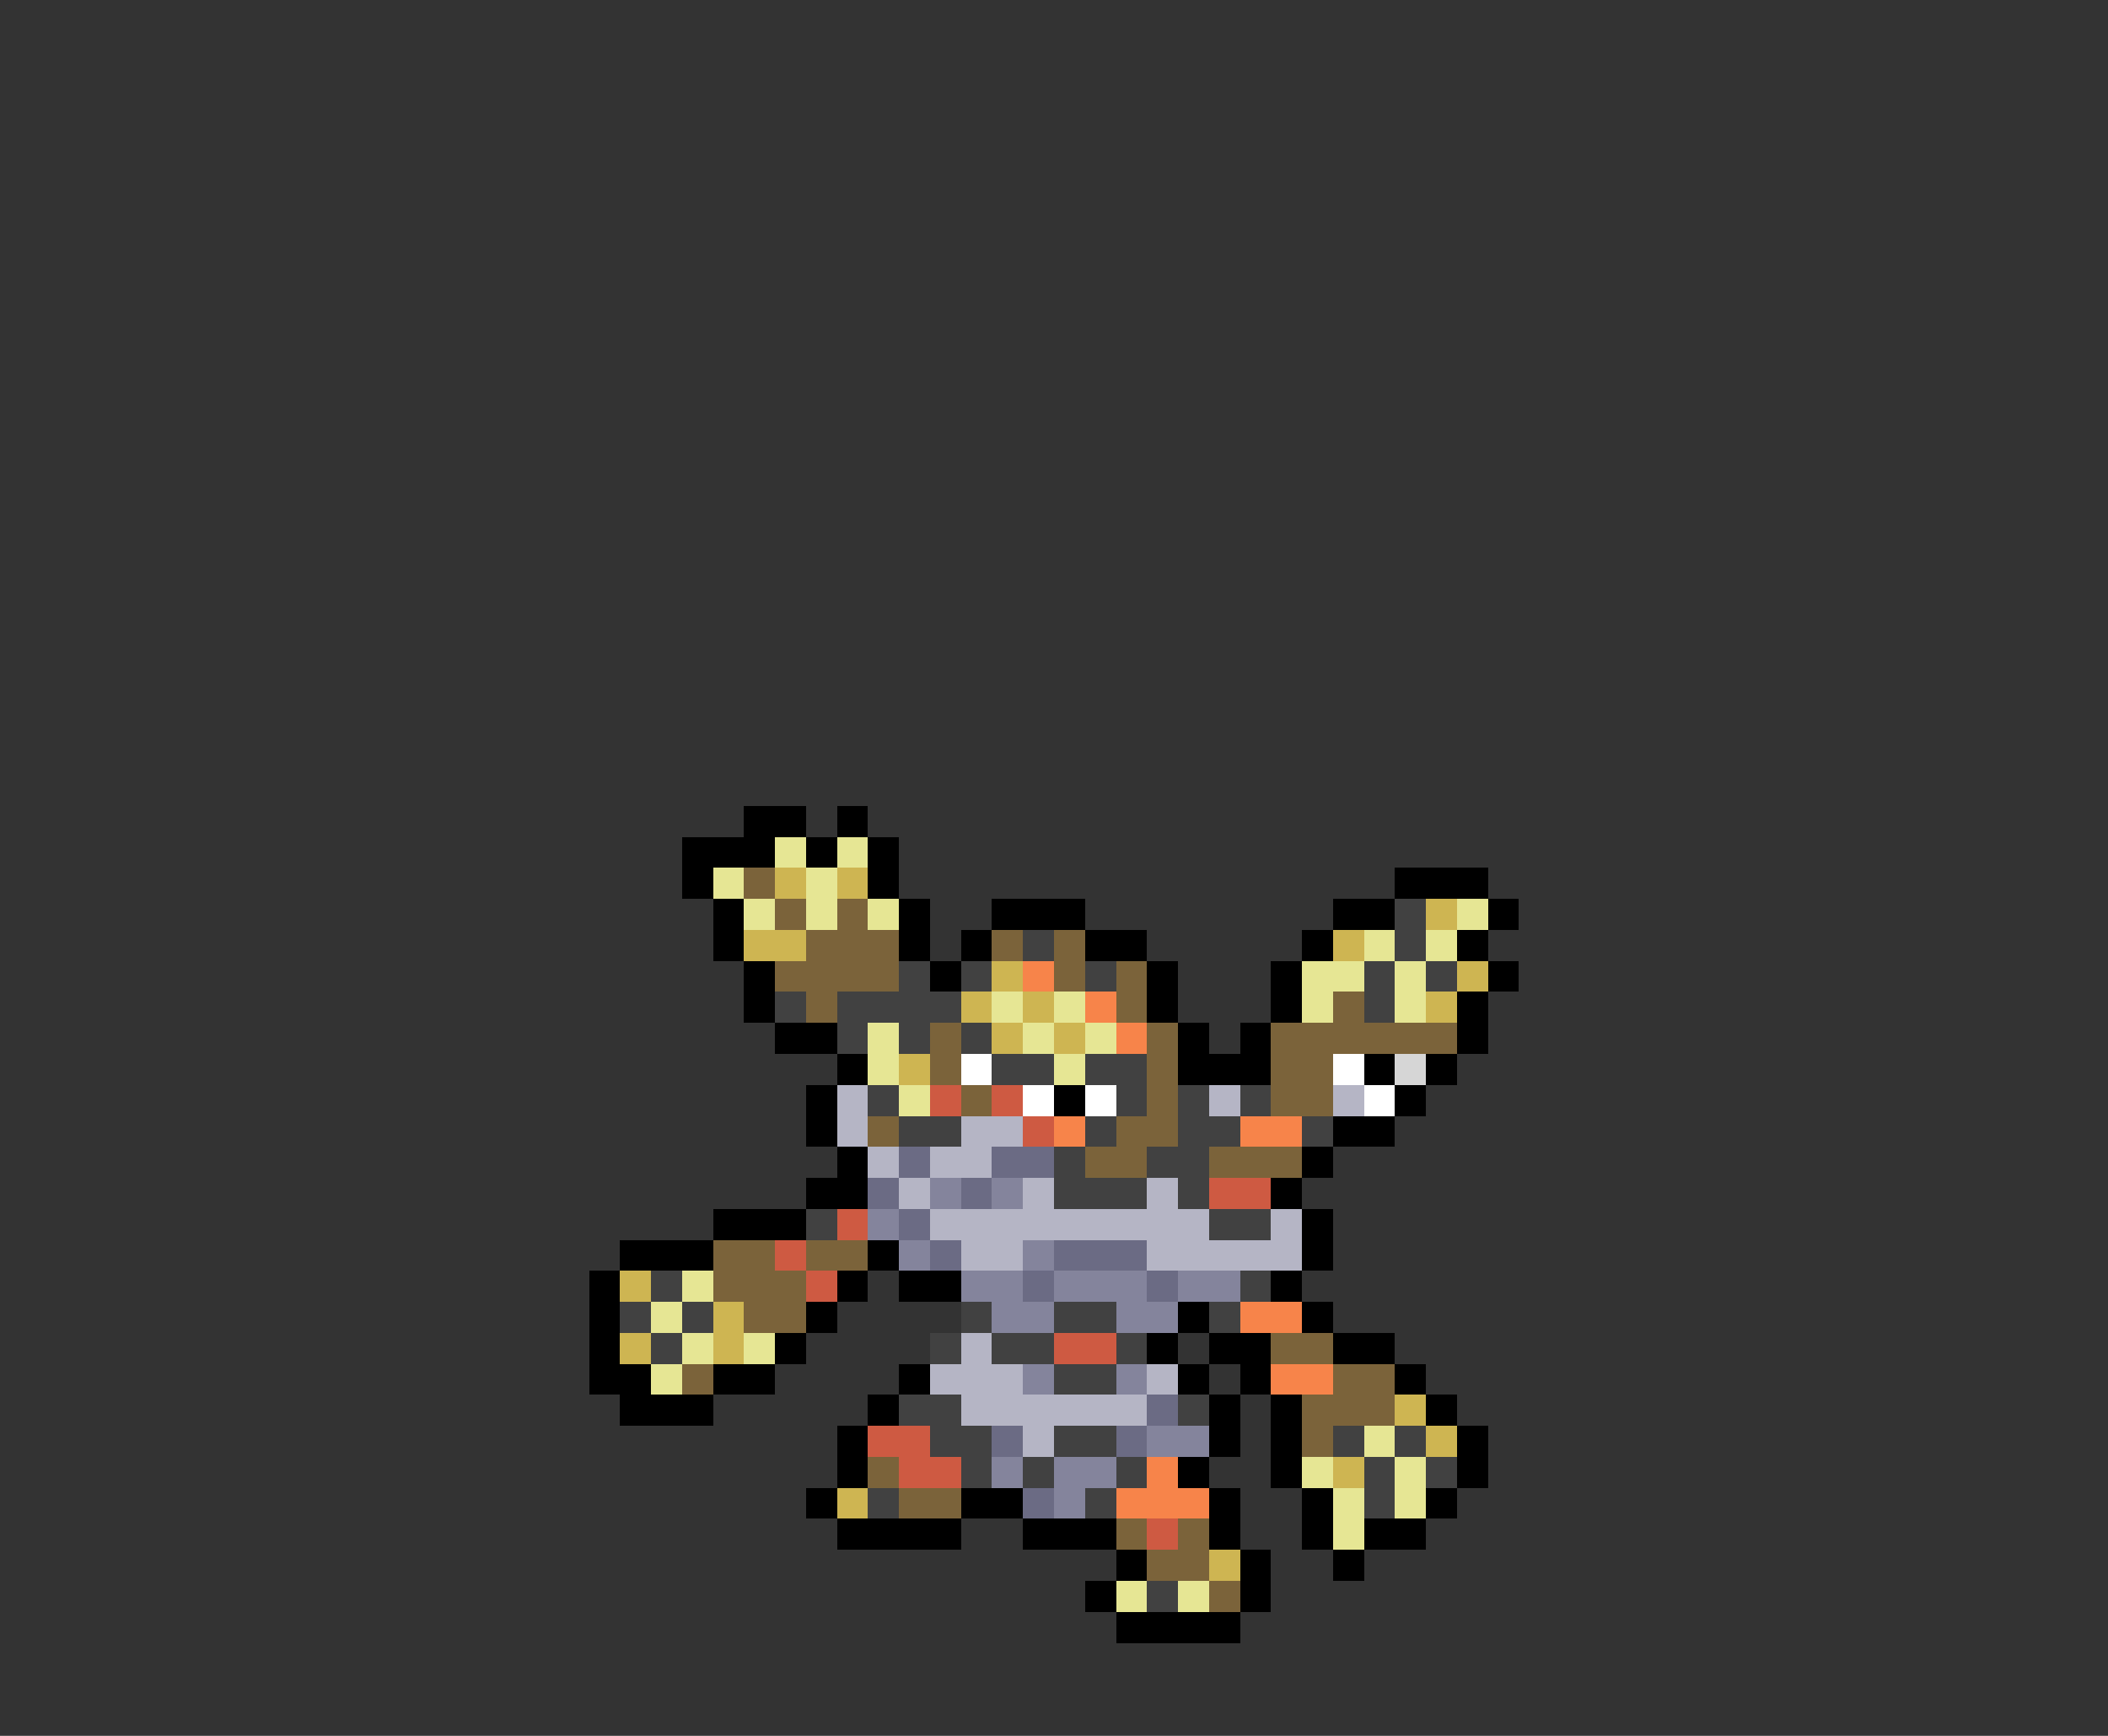 <svg xmlns="http://www.w3.org/2000/svg" viewBox="0 -0.5 68 56" shape-rendering="crispEdges">
<rect x="0" y="-0.5" width="68" height="56" fill="#333333" stroke="none"/>
<path stroke="#000000" d="M24 26h2M27 26h1M22 27h3M26 27h1M28 27h1M22 28h1M28 28h1M45 28h3M23 29h1M29 29h1M32 29h3M43 29h2M48 29h1M23 30h1M29 30h1M31 30h1M35 30h2M42 30h1M47 30h1M24 31h1M30 31h1M37 31h1M41 31h1M48 31h1M24 32h1M37 32h1M41 32h1M47 32h1M25 33h2M38 33h1M40 33h1M47 33h1M27 34h1M38 34h3M44 34h1M46 34h1M26 35h1M34 35h1M45 35h1M26 36h1M43 36h2M27 37h1M42 37h1M26 38h2M41 38h1M23 39h3M42 39h1M20 40h3M28 40h1M42 40h1M19 41h1M27 41h1M29 41h2M41 41h1M19 42h1M26 42h1M38 42h1M42 42h1M19 43h1M25 43h1M37 43h1M39 43h2M43 43h2M19 44h2M23 44h2M29 44h1M38 44h1M40 44h1M45 44h1M20 45h3M28 45h1M39 45h1M41 45h1M46 45h1M27 46h1M39 46h1M41 46h1M47 46h1M27 47h1M38 47h1M41 47h1M47 47h1M26 48h1M31 48h2M39 48h1M42 48h1M46 48h1M27 49h4M33 49h3M39 49h1M42 49h1M44 49h2M36 50h1M40 50h1M43 50h1M35 51h1M40 51h1M36 52h4" />
<path stroke="#e6e694" d="M25 27h1M27 27h1M23 28h1M26 28h1M24 29h1M26 29h1M28 29h1M47 29h1M44 30h1M46 30h1M42 31h2M45 31h1M32 32h1M34 32h1M42 32h1M45 32h1M28 33h1M33 33h1M35 33h1M28 34h1M34 34h1M29 35h1M22 41h1M21 42h1M22 43h1M24 43h1M21 44h1M44 46h1M42 47h1M45 47h1M43 48h1M45 48h1M43 49h1M36 51h1M38 51h1" />
<path stroke="#7b633a" d="M24 28h1M25 29h1M27 29h1M26 30h3M32 30h1M34 30h1M25 31h4M34 31h1M36 31h1M26 32h1M36 32h1M43 32h1M30 33h1M37 33h1M41 33h6M30 34h1M37 34h1M41 34h2M31 35h1M37 35h1M41 35h2M28 36h1M36 36h2M35 37h2M39 37h3M23 40h2M26 40h2M23 41h3M24 42h2M41 43h2M22 44h1M43 44h2M42 45h3M42 46h1M28 47h1M29 48h2M36 49h1M38 49h1M37 50h2M39 51h1" />
<path stroke="#ceb552" d="M25 28h1M27 28h1M46 29h1M24 30h2M43 30h1M32 31h1M47 31h1M31 32h1M33 32h1M46 32h1M32 33h1M34 33h1M29 34h1M20 41h1M23 42h1M20 43h1M23 43h1M45 45h1M46 46h1M43 47h1M27 48h1M39 50h1" />
<path stroke="#414141" d="M45 29h1M33 30h1M45 30h1M29 31h1M31 31h1M35 31h1M44 31h1M46 31h1M25 32h1M27 32h4M44 32h1M27 33h1M29 33h1M31 33h1M32 34h2M35 34h2M28 35h1M36 35h1M38 35h1M40 35h1M29 36h2M35 36h1M38 36h2M42 36h1M34 37h1M37 37h2M34 38h3M38 38h1M26 39h1M39 39h2M21 41h1M40 41h1M20 42h1M22 42h1M31 42h1M34 42h2M39 42h1M21 43h1M30 43h1M32 43h2M36 43h1M34 44h2M29 45h2M38 45h1M30 46h2M34 46h2M43 46h1M45 46h1M31 47h1M33 47h1M36 47h1M44 47h1M46 47h1M28 48h1M35 48h1M44 48h1M37 51h1" />
<path stroke="#f7844a" d="M33 31h1M35 32h1M36 33h1M34 36h1M40 36h2M40 42h2M41 44h2M37 47h1M36 48h3" />
<path stroke="#ffffff" d="M31 34h1M43 34h1M33 35h1M35 35h1M44 35h1" />
<path stroke="#d6d6d6" d="M45 34h1" />
<path stroke="#b5b5c5" d="M27 35h1M39 35h1M43 35h1M27 36h1M31 36h2M28 37h1M30 37h2M29 38h1M33 38h1M37 38h1M30 39h9M41 39h1M31 40h2M37 40h5M31 43h1M30 44h3M37 44h1M31 45h6M33 46h1" />
<path stroke="#ce5a42" d="M30 35h1M32 35h1M33 36h1M39 38h2M27 39h1M25 40h1M26 41h1M34 43h2M28 46h2M29 47h2M37 49h1" />
<path stroke="#6b6b84" d="M29 37h1M32 37h2M28 38h1M31 38h1M29 39h1M30 40h1M34 40h3M33 41h1M37 41h1M37 45h1M32 46h1M36 46h1M33 48h1" />
<path stroke="#84849c" d="M30 38h1M32 38h1M28 39h1M29 40h1M33 40h1M31 41h2M34 41h3M38 41h2M32 42h2M36 42h2M33 44h1M36 44h1M37 46h2M32 47h1M34 47h2M34 48h1" />
</svg>